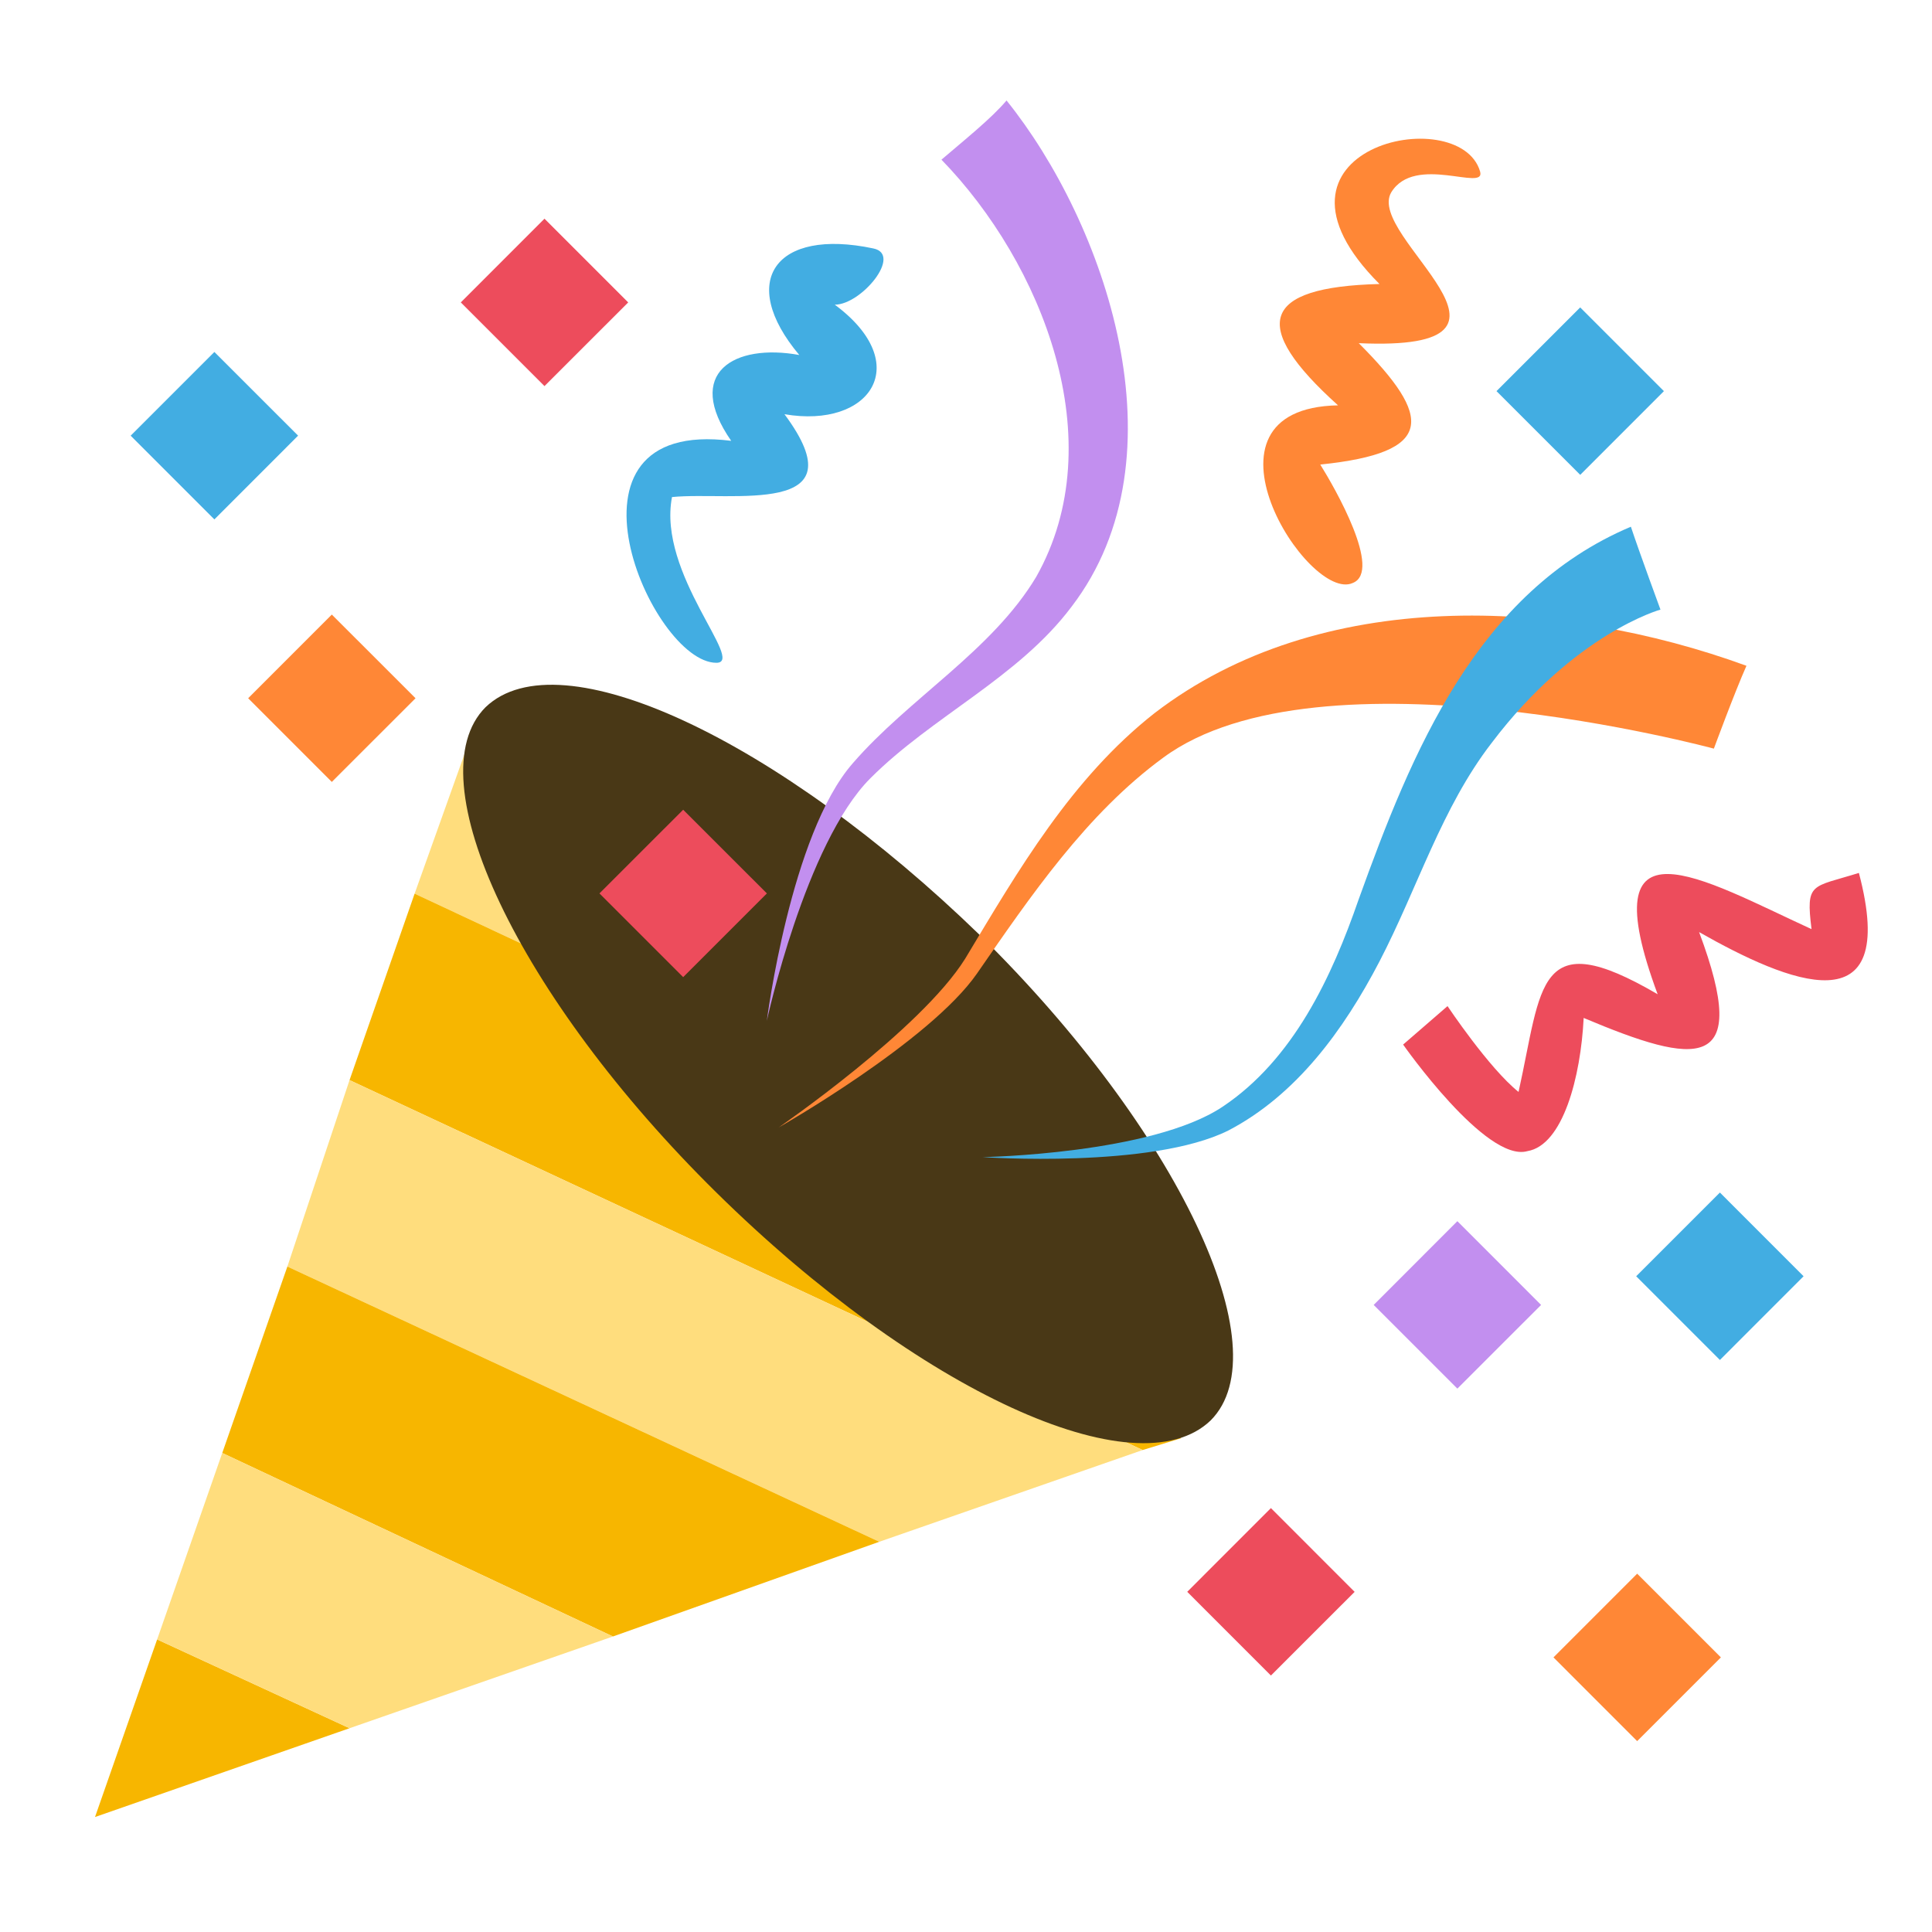 <svg width="51" height="51" viewBox="0 0 51 51" fill="none" xmlns="http://www.w3.org/2000/svg">
<path d="M2.508 47.965L9.227 45.621L4.148 43.277L2.508 47.965Z" fill="#F7B600"/>
<path d="M21.961 28.746L12.508 19.215L10.945 23.59L21.961 28.746Z" fill="#FFDD7D"/>
<path d="M10.945 23.59L9.227 28.512L30.164 38.277L31.18 37.965L21.961 28.746L10.945 23.59Z" fill="#F7B600"/>
<path d="M7.586 33.434L23.211 40.699L30.164 38.277L9.227 28.512L7.586 33.434Z" fill="#FFDD7D"/>
<path d="M5.867 38.355L16.18 43.199L23.211 40.699L7.586 33.434L5.867 38.355Z" fill="#F7B600"/>
<path d="M5.867 38.355L4.148 43.277L9.227 45.621L16.18 43.199L5.867 38.355Z" fill="#FFDD7D"/>
<path d="M25.865 24.684C31.099 29.84 33.833 35.621 31.958 37.496C30.005 39.371 24.224 36.715 18.912 31.481C13.677 26.324 10.943 20.543 12.818 18.668C14.771 16.793 20.552 19.527 25.865 24.684Z" fill="#493816"/>
<path d="M19.302 11.637C18.052 9.84 19.38 9.058 21.099 9.371C19.458 7.418 20.474 6.012 23.052 6.558C23.833 6.715 22.739 8.043 22.036 8.043C24.145 9.605 22.974 11.324 20.708 10.934C22.739 13.668 19.302 12.965 17.739 13.121C17.349 15.152 19.692 17.496 18.911 17.496C17.192 17.496 14.38 11.012 19.302 11.637Z" fill="#42ADE2"/>
<path d="M35.712 15.388C34.54 15.934 31.259 10.778 35.321 10.7C32.977 8.591 33.29 7.575 36.415 7.497C32.821 3.903 38.524 2.653 39.071 4.528C39.227 5.075 37.352 4.059 36.727 5.075C36.024 6.247 41.102 9.294 35.868 9.059C37.821 11.013 37.899 11.95 34.852 12.263C35.243 12.888 36.493 15.075 35.712 15.388Z" fill="#FF8736"/>
<path d="M37.039 27.574L38.211 26.559C38.211 26.559 39.305 28.199 40.086 28.824C40.711 26.012 40.555 24.371 43.758 26.246C41.961 21.402 44.93 23.199 47.82 24.527C47.664 23.277 47.82 23.434 49.07 23.043C50.164 27.184 47.195 25.934 44.852 24.605C46.258 28.355 44.773 28.121 41.805 26.871C41.727 28.434 41.258 30.23 40.32 30.387C39.227 30.699 37.039 27.574 37.039 27.574Z" fill="#ED4C5C"/>
<path d="M28.289 16.012C26.883 17.887 24.617 18.902 22.977 20.543C21.258 22.262 20.242 26.949 20.242 26.949C20.242 26.949 20.867 22.027 22.508 20.152C23.992 18.434 26.18 17.184 27.352 15.23C29.383 11.637 27.508 6.949 24.852 4.215C25.398 3.746 26.18 3.121 26.57 2.652C29.148 5.855 31.336 12.027 28.289 16.012Z" fill="#C28FEF"/>
<path d="M30.711 19.997C28.68 21.481 27.195 23.669 25.789 25.7C24.539 27.497 20.555 29.762 20.555 29.762C20.555 29.762 24.305 27.184 25.477 25.309C26.883 22.965 28.289 20.544 30.477 18.825C34.852 15.465 41.18 15.778 46.102 17.575C45.789 18.278 45.242 19.762 45.242 19.762C45.242 19.762 34.852 16.95 30.711 19.997Z" fill="#FF8736"/>
<path d="M39.379 19.607C38.051 21.326 37.426 23.436 36.41 25.389C35.473 27.186 34.223 28.904 32.426 29.842C30.395 30.857 25.941 30.545 25.941 30.545C25.941 30.545 30.395 30.467 32.27 29.217C34.145 27.967 35.16 25.779 35.863 23.748C37.27 19.842 38.988 15.623 43.051 13.904C43.285 14.607 43.832 16.092 43.832 16.092C43.832 16.092 41.566 16.717 39.379 19.607Z" fill="#42ADE2"/>
<path d="M3.449 11.501L5.659 9.291L7.869 11.5L5.659 13.711L3.449 11.501Z" fill="#42ADE2"/>
<path d="M6.551 18.432L8.759 16.223L10.969 18.432L8.759 20.641L6.551 18.432Z" fill="#FF8736"/>
<path d="M12.164 7.983L14.373 5.773L16.583 7.983L14.373 10.192L12.164 7.983Z" fill="#ED4C5C"/>
<path d="M36.262 34.447L38.471 32.236L40.681 34.447L38.471 36.656L36.262 34.447Z" fill="#C28FEF"/>
<path d="M31.34 42.02L33.549 39.81L35.759 42.021L33.549 44.23L31.34 42.02Z" fill="#ED4C5C"/>
<path d="M41.008 43.751L43.217 41.541L45.427 43.751L43.217 45.961L41.008 43.751Z" fill="#FF8736"/>
<path d="M43.191 33.69L45.401 31.48L47.61 33.69L45.401 35.9L43.191 33.69Z" fill="#42ADE2"/>
<path d="M39.504 10.325L41.713 8.115L43.923 10.325L41.714 12.535L39.504 10.325Z" fill="#42ADE2"/>
<path d="M15.824 23.584L18.034 21.375L20.244 23.584L18.034 25.794L15.824 23.584Z" fill="#ED4C5C"/>
</svg>
